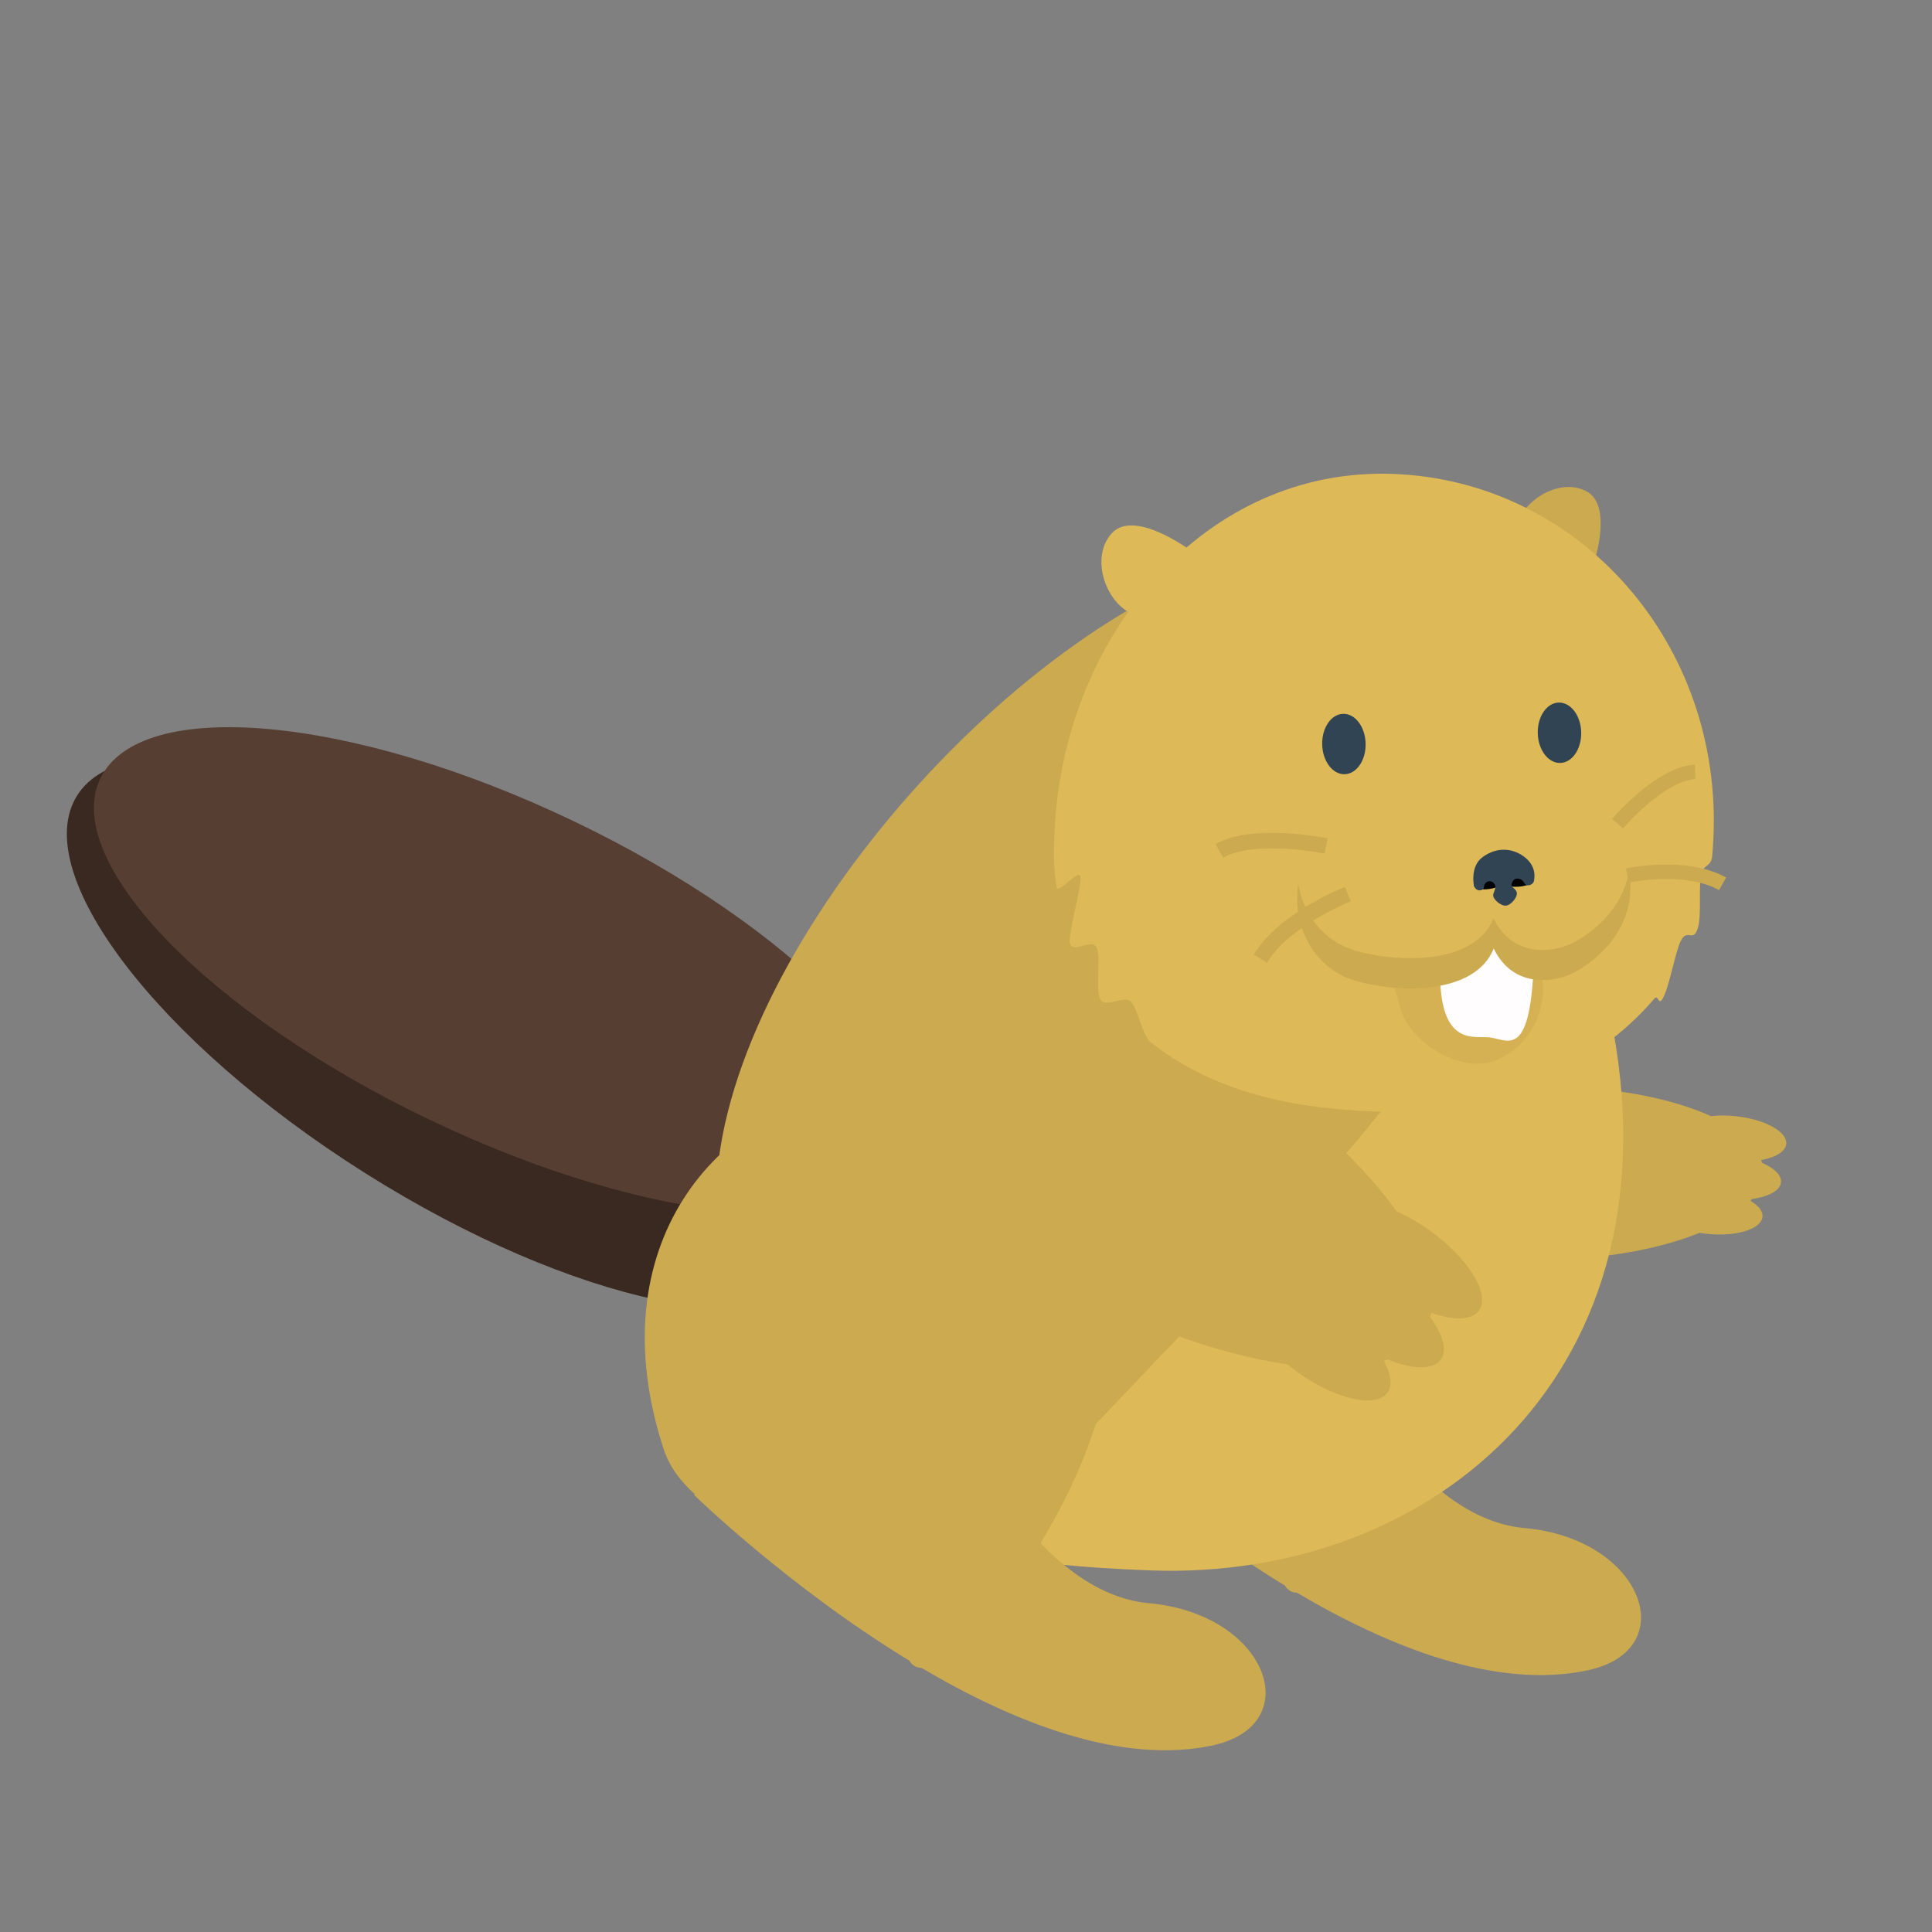 <svg xmlns="http://www.w3.org/2000/svg" xmlns:xlink="http://www.w3.org/1999/xlink" id="Layer_1" width="100" height="100" x="0" y="0" enable-background="new 0 0 100 100" version="1.1" viewBox="0 0 100 100" xml:space="preserve"><rect x="0" y="0" width="100" height="100" fill="#808080" stroke="none"/><path fill="#CCAA4F" d="M78.895,79.09c-2.116-0.188-4.005-1.453-5.606-3.105c9.097-15.057,0.051-24.784-9.101-23.614	c-7.769,0.994-13.828,8.288-10.404,18.747c0.303,0.926,0.888,1.683,1.621,2.337l-0.052,0.028c0,0,4.894,4.773,11.148,8.583	c0.135,0.226,0.34,0.363,0.626,0.373c4.812,2.839,10.339,5.016,15.043,4.018C87.126,85.402,85.06,79.638,78.895,79.09z"/><path fill="#CCAA4F" d="M89.5,57.746c-0.338-0.019-0.654-0.007-0.946,0.025c-1.979-0.903-4.877-1.491-8.179-1.532	c-6.319-0.078-6.49,1.829-6.798,4.306c-0.308,2.477-0.635,4.586,5.684,4.664c3.39,0.042,6.499-0.502,8.708-1.395	c0.217,0.035,0.44,0.062,0.67,0.075c1.529,0.084,2.685-0.379,2.582-1.034c-0.039-0.251-0.272-0.49-0.614-0.699	c0.029-0.032,0.05-0.065,0.077-0.097c0.948-0.129,1.573-0.502,1.497-0.988c-0.052-0.332-0.434-0.644-0.983-0.887	c-0.012-0.046-0.021-0.093-0.037-0.139c0.832-0.153,1.362-0.509,1.291-0.96C92.351,58.43,91.028,57.831,89.5,57.746z"/><path fill="#3A2921" d="M3.998,41.167c-2.535,4.003,4.129,12.752,14.884,19.541s21.529,9.047,24.063,5.043	c2.535-4.003-4.129-12.752-14.884-19.541S6.533,37.164,3.998,41.167z"/><path fill="#563F32" d="M5.193,40.294c-2.051,4.272,5.588,12.184,17.061,17.672s22.437,6.474,24.487,2.203	c2.051-4.272-5.588-12.184-17.061-17.672S7.244,36.022,5.193,40.294z"/><path fill="#DEB958" d="M66.239,28.333C53.48,31.35,38.188,48.694,37.862,60.904c-0.438,16.419,6.974,19.844,21.697,20.38	c14.723,0.536,27.613-10.366,23.775-28.815C80.002,36.449,81.587,24.702,66.239,28.333z"/><path fill="#CCAA4F" d="M59.463,82.981c-2.116-0.188-4.005-1.453-5.606-3.105c9.097-15.057,0.051-24.784-9.101-23.614	c-7.769,0.994-13.828,8.288-10.404,18.747c0.303,0.926,0.888,1.683,1.621,2.337l-0.052,0.028c0,0,4.894,4.773,11.148,8.583	c0.135,0.226,0.34,0.363,0.626,0.373c4.812,2.839,10.339,5.016,15.043,4.018C67.693,89.293,65.628,83.529,59.463,82.981z"/><path fill="#CCAA4F" d="M73.625,63.429c-0.454-0.297-0.901-0.534-1.331-0.725c-2.021-2.84-5.568-5.981-10.114-8.687	c-8.701-5.179-10.468-2.672-12.882,0.516c-2.414,3.188-4.561,5.85,4.14,11.029c4.668,2.779,9.416,4.519,13.196,5.054	c0.274,0.222,0.56,0.44,0.87,0.642c2.052,1.344,4.027,1.629,4.411,0.638c0.147-0.38,0.017-0.898-0.291-1.462	c0.065-0.021,0.121-0.051,0.184-0.074c1.418,0.581,2.584,0.567,2.869-0.169c0.195-0.503-0.086-1.241-0.652-2.018	c0.02-0.074,0.046-0.146,0.061-0.222c1.277,0.455,2.297,0.387,2.561-0.295C77.03,66.665,75.677,64.772,73.625,63.429z"/><path fill="#CCAA4F" d="M75.012,28.669c-0.958-0.34-1.949-0.618-2.962-0.849c-1.889-0.2-4.203,0.06-7.087,0.865	C51.882,32.336,36.841,50.266,37.07,62.339c0.025,1.329,0.106,2.561,0.232,3.718c0.051,0.064,0.097,0.13,0.15,0.194	c5.239,6.364,9.872,8.882,19.118,7.612c12.638-13.313,25.4-25.667,23.483-37.816C78.958,32.551,77.522,29.958,75.012,28.669z"/><path fill="#CCAA4F" d="M82.246,29.942c0,0,1.474-3.738-0.183-4.54c-1.659-0.802-3.937,1.004-3.698,2.698	c0.239,1.694,2.86,2.688,2.86,2.688L82.246,29.942z"/><path fill="#DEB958" d="M72.096,24.529c-9.674-0.35-16.992,8.273-17.506,18.378c-0.063,1.246-0.071,1.933,0.097,3.002	c0.068,0.431,1.127-0.952,1.23-0.549c0.107,0.42-0.676,3.092-0.532,3.482c0.191,0.52,1.112-0.284,1.365,0.185	c0.277,0.514-0.107,2.295,0.239,2.75c0.274,0.359,1.229-0.258,1.544,0.065c0.36,0.369,0.606,1.773,1.015,2.096	c3.011,2.377,6.793,3.42,11.658,3.596c6.011,0.217,11.3-2.181,14.416-5.837c0.208-0.244,0.208,0.316,0.398,0.054	c0.352-0.485,0.692-2.507,0.979-3.056c0.349-0.668,0.629,0.12,0.877-0.644c0.203-0.627,0.039-2.079,0.17-2.772	c0.107-0.568,0.521-0.367,0.577-0.98c0.025-0.275,0.045-0.555,0.059-0.839C89.195,33.354,81.77,24.879,72.096,24.529z"/><g><ellipse cx="69.544" cy="38.489" fill="#304454" rx="1.124" ry="1.563" transform="matrix(1 -0.025 0.025 1 -0.946 1.76)"/><ellipse cx="80.698" cy="37.904" fill="#304454" rx="1.124" ry="1.563" transform="matrix(1 -0.025 0.025 1 -0.927 2.041)"/></g><path fill="#DEB958" d="M61.949,28.725c0,0-3.16-2.482-4.403-1.123c-1.243,1.36-0.164,4.06,1.527,4.315	c1.691,0.256,3.394-1.972,3.394-1.972L61.949,28.725z"/><path fill="#CCAA4F" d="M77.921,41.673c1.702,0.842,2.573,3.006,1.946,4.833c-0.29,0.846-0.27,3.007-0.079,3.972	c0.378,1.908-0.772,3.909-2.567,4.469c-1.795,0.56-4.436-1.113-4.813-3.021c-0.35-1.767-2.58-4.247-1.977-6.006	C71.058,44.094,76.219,40.831,77.921,41.673z" opacity=".5"/><path fill="#FFFDFD" d="M79.403,49.388c-0.136,5.634-1.374,4.387-2.331,4.304c-0.957-0.084-2.956,0.59-2.465-5.023	C74.607,48.668,79.433,48.144,79.403,49.388z"/><path fill="#CCAA4F" d="M67.416,44.853c0.855-2.563,3.46-4.074,5.819-3.376c1.092,0.323,3.793,0.044,4.979-0.344	c2.343-0.767,4.98,0.668,5.891,3.205c0.91,2.537-0.44,4.783-2.594,5.982c-0.868,0.483-3.128,0.966-4.198-1.226	c-0.945,2.391-4.9,2.335-7.172,1.663C67.781,50.059,66.561,47.416,67.416,44.853z"/><path fill="#DEB958" d="M67.406,43.291c0.855-2.563,3.46-4.074,5.819-3.376c1.092,0.323,3.793,0.044,4.979-0.344	c2.343-0.767,4.98,0.668,5.891,3.205c0.91,2.537-0.44,4.783-2.594,5.982c-0.868,0.483-3.128,0.966-4.198-1.226	c-0.945,2.391-4.9,2.335-7.172,1.663C67.771,48.497,66.551,45.854,67.406,43.291z"/><g><path d="M79.089,45.794c0,0-0.343,0.154-0.888,0.092c-0.574-0.066,0.304-0.543,0.304-0.543l0.464,0.023L79.089,45.794z"/><path d="M76.551,46.01c0,0,0.365,0.087,0.887-0.076c0.552-0.172-0.398-0.476-0.398-0.476l-0.453,0.109L76.551,46.01z"/><path fill="#304454" d="M76.3,45.898c0,0-0.242-1.037,0.44-1.535c0.726-0.532,1.565-0.492,2.205,0.025 c0.64,0.517,0.454,1.164,0.454,1.164l-1.642-0.359l-0.586,0.062L76.3,45.898z"/><path fill="#304454" d="M77.947,46.876c-0.269,0.024-0.722-0.357-0.655-0.596c0.075-0.268,0.18-0.344,0.055-0.534 c-0.111-0.173-0.35-0.171-0.465-0.032c-0.08,0.095-0.058,0.221-0.095,0.274c-0.182,0.252-0.766,0.01-0.338-0.629 c0.43-0.639,1.304-0.691,1.304-0.691c0.544-0.036,0.969,0.099,1.381,0.439c0.635,0.524-0.019,0.87-0.202,0.647 c-0.048-0.058-0.092-0.158-0.171-0.21c-0.152-0.098-0.362-0.109-0.462,0.072c-0.174,0.31,0.082,0.301,0.19,0.521 C78.616,46.389,78.208,46.856,77.947,46.876z"/></g><g><path fill="none" stroke="#CCAA4F" stroke-miterlimit="10" stroke-width=".806" d="M69.765,46.282c0,0-3.297,1.282-4.525,3.336"/><path fill="none" stroke="#CCAA4F" stroke-miterlimit="10" stroke-width=".806" d="M68.639,43.786c0,0-3.736-0.768-5.527,0.256"/></g><g><path fill="none" stroke="#CCAA4F" stroke-miterlimit="10" stroke-width=".749" d="M84.235,45.316c0,0,2.988-0.649,4.926,0.431"/><path fill="none" stroke="#CCAA4F" stroke-miterlimit="10" stroke-width=".749" d="M83.721,42.632c0,0,2.224-2.599,4.019-2.678"/></g></svg>